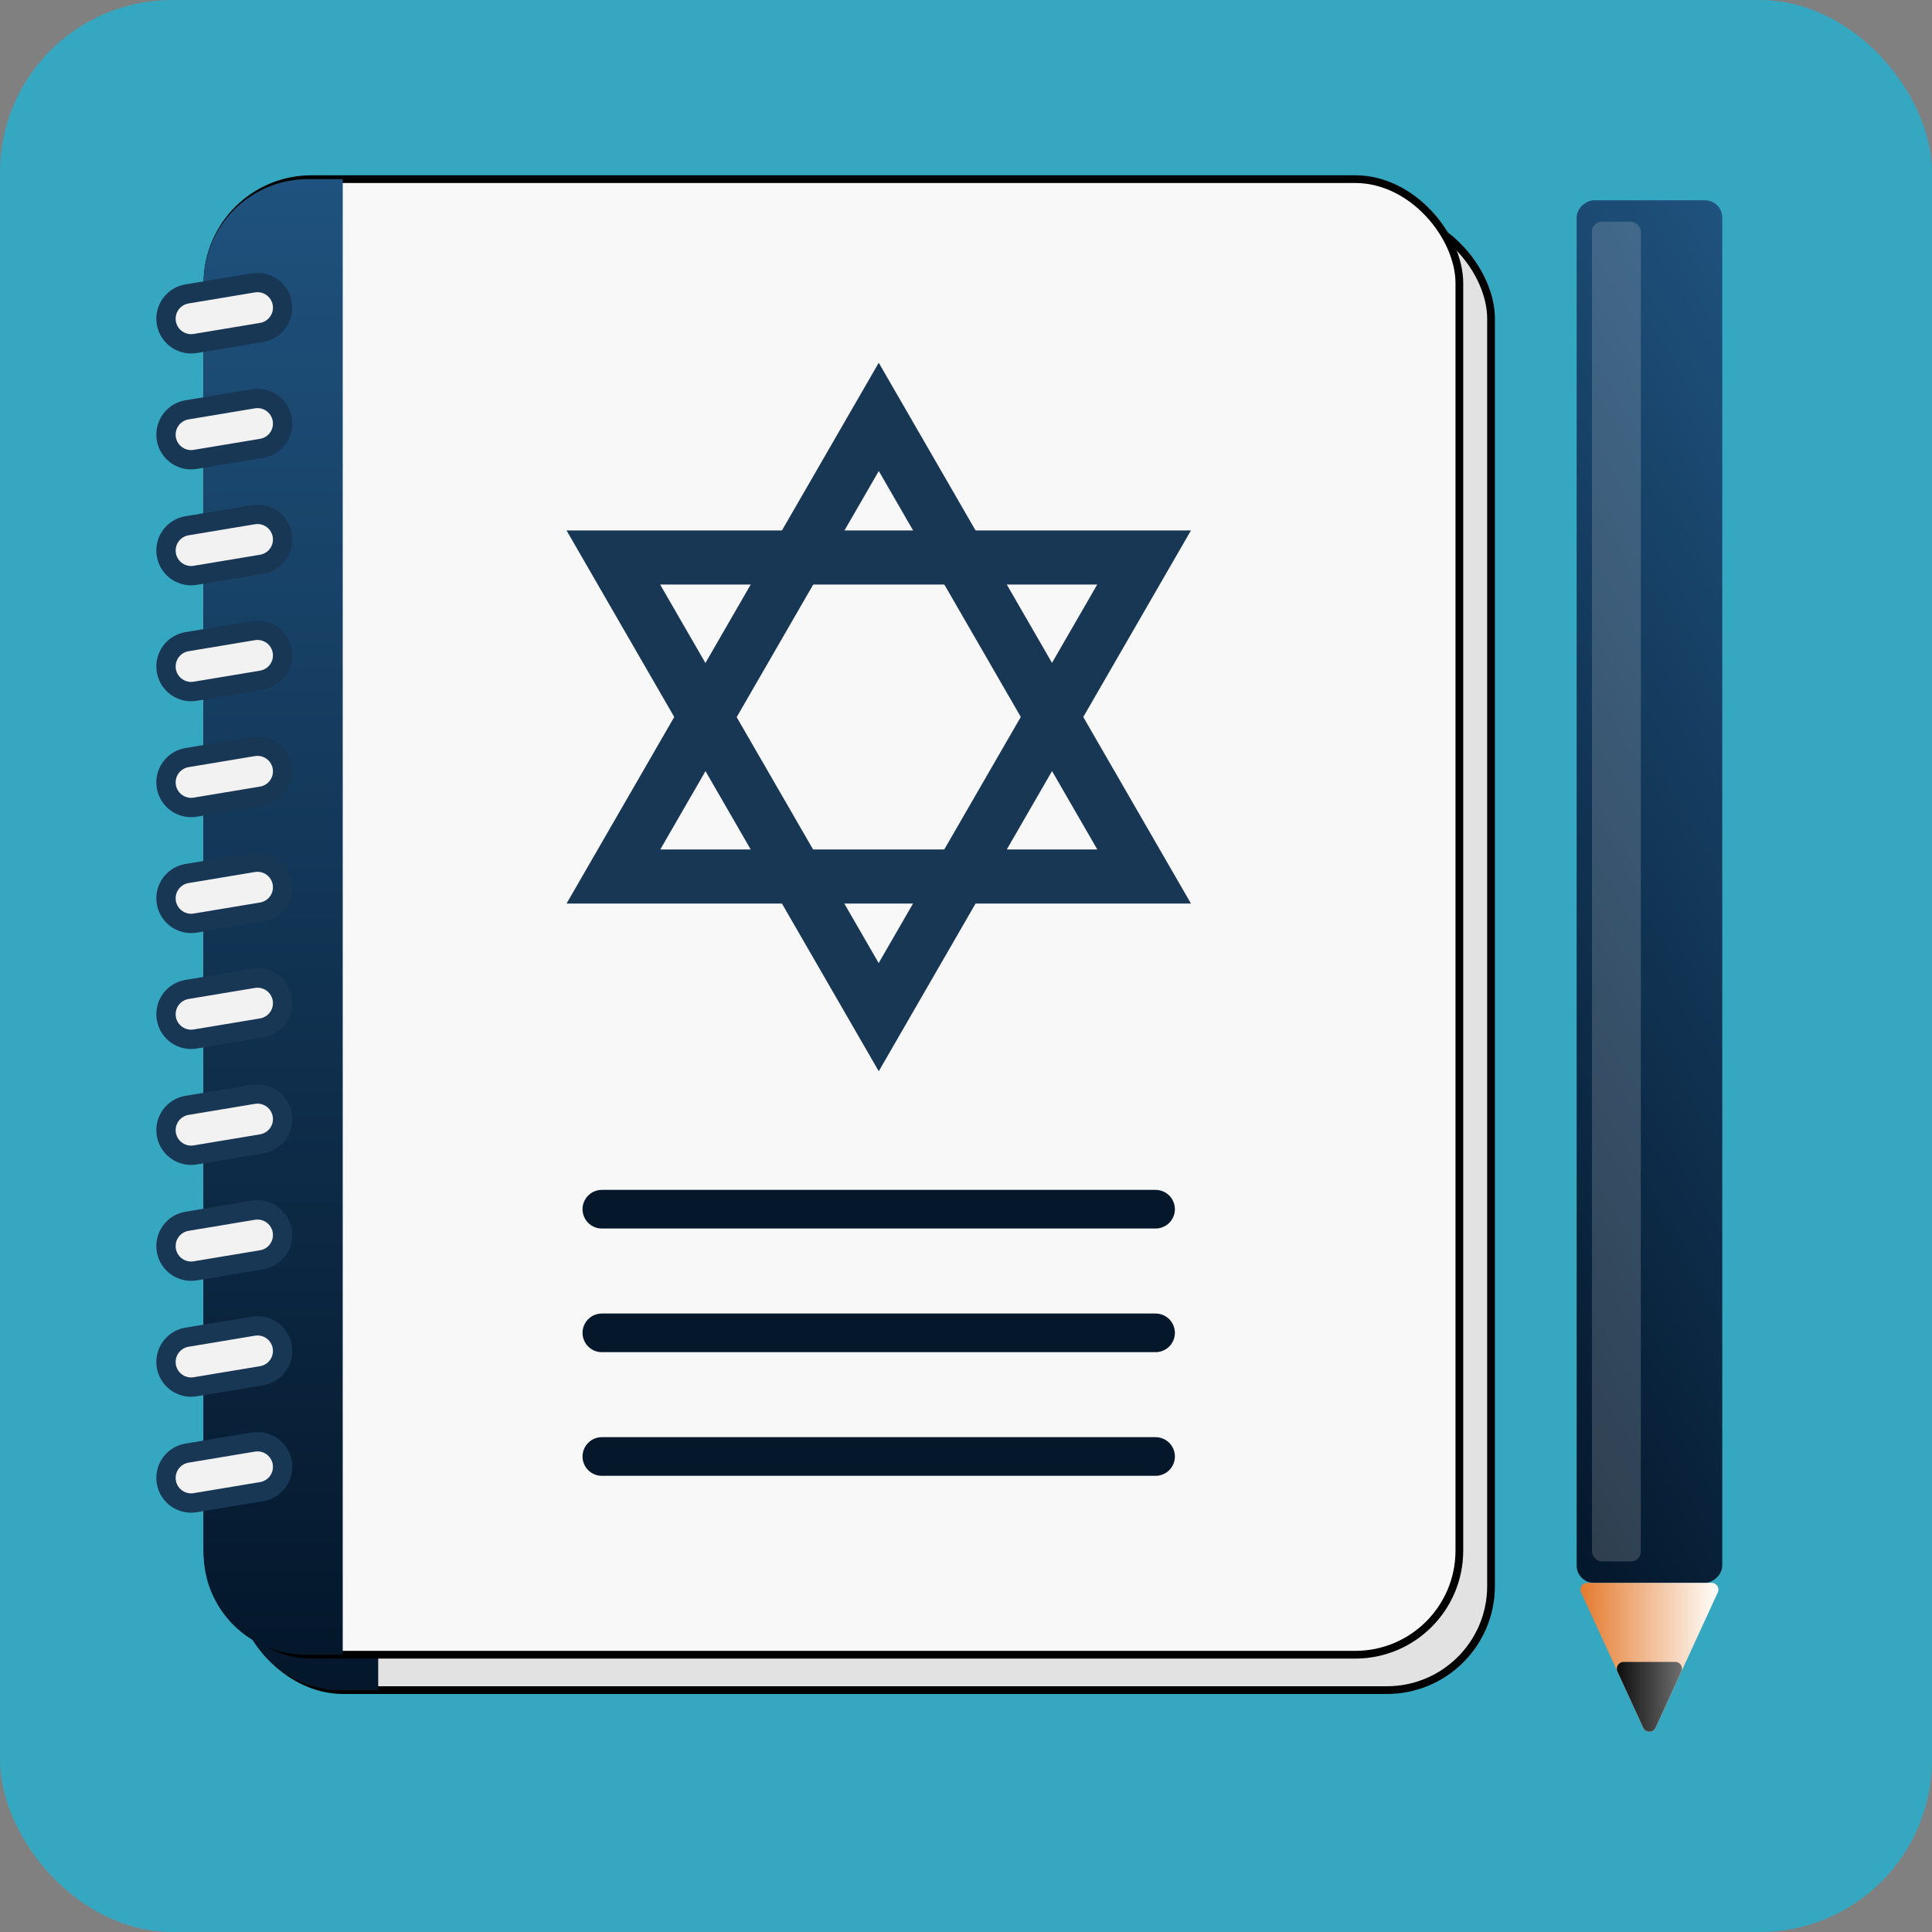 <?xml version="1.0" encoding="UTF-8"?>
<svg xmlns="http://www.w3.org/2000/svg" xmlns:xlink="http://www.w3.org/1999/xlink" viewBox="0 0 250 250">
  <rect x="0" y="0" width="250" height="250" fill="#808080" stroke="none"/>
  <defs>
    <style>
      .cls-1 {
        stroke: #f2f2f2;
        stroke-width: 4px;
      }

      .cls-1, .cls-2, .cls-3, .cls-4, .cls-5 {
        stroke-miterlimit: 10;
      }

      .cls-1, .cls-4, .cls-5 {
        fill: none;
        stroke-linecap: round;
      }

      .cls-6 {
        fill: url(#linear-gradient);
      }

      .cls-6, .cls-7, .cls-8, .cls-9, .cls-10, .cls-11, .cls-12, .cls-13, .cls-14, .cls-15 {
        stroke-width: 0px;
      }

      .cls-7 {
        fill: #36a7c1;
      }

      .cls-2, .cls-3 {
        stroke: #000;
      }

      .cls-2, .cls-9 {
        fill: #e2e2e2;
      }

      .cls-8 {
        fill: #183755;
      }

      .cls-3 {
        fill: #f8f8f8;
      }

      .cls-9 {
        opacity: .19;
      }

      .cls-10 {
        fill: #000;
      }

      .cls-11 {
        fill: url(#linear-gradient-4);
      }

      .cls-12 {
        fill: url(#linear-gradient-2);
      }

      .cls-13 {
        fill: url(#linear-gradient-3);
      }

      .cls-14 {
        fill: url(#linear-gradient-5);
      }

      .cls-4 {
        stroke: #04172b;
        stroke-width: 5px;
      }

      .cls-15 {
        fill: #fff;
      }

      .cls-5 {
        stroke: #183755;
        stroke-width: 9px;
      }
    </style>
    <linearGradient id="linear-gradient" x1="39.94" y1="218.71" x2="39.94" y2="27.76" gradientUnits="userSpaceOnUse">
      <stop offset="0" stop-color="#04172b"/>
      <stop offset="1" stop-color="#1f527e"/>
    </linearGradient>
    <linearGradient id="linear-gradient-2" x1="35.35" y1="214.12" x2="35.35" y2="23.18" xlink:href="#linear-gradient"/>
    <linearGradient id="linear-gradient-3" x1="143.91" y1="108.06" x2="248.04" y2="108.06" gradientTransform="translate(209.04 -108.37) rotate(60)" xlink:href="#linear-gradient"/>
    <linearGradient id="linear-gradient-4" x1="204.51" y1="201.38" x2="222.37" y2="201.38" gradientTransform="translate(0 296.65) scale(1 -.41)" gradientUnits="userSpaceOnUse">
      <stop offset="0" stop-color="#e47a2e"/>
      <stop offset="1" stop-color="#fffffd"/>
    </linearGradient>
    <linearGradient id="linear-gradient-5" x1="209.22" y1="188.84" x2="217.66" y2="188.84" gradientTransform="translate(0 296.65) scale(1 -.41)" gradientUnits="userSpaceOnUse">
      <stop offset="0" stop-color="#0d0d0d"/>
      <stop offset="1" stop-color="#707070"/>
    </linearGradient>
  </defs>
  <g id="Background">
    <rect class="cls-7" width="250" height="250" rx="22.29" ry="22.29"/>
  </g>
  <g id="Layer_4" data-name="Layer 4">
    <rect class="cls-2" x="30.94" y="27.76" width="162" height="190.94" rx="13.47" ry="13.47"/>
    <path class="cls-6" d="M44.41,27.76h4.53v190.94h-4.85c-7.26,0-13.15-5.89-13.15-13.15V41.24c0-7.43,6.04-13.47,13.47-13.47Z"/>
    <g id="Layer_6" data-name="Layer 6">
      <g>
        <path class="cls-15" d="M107.84,87.77h11.73v12.47h-11.73v-12.47ZM115.62,89.96c.3-.16.58-.31.89-.36.25-.05.5-.08.75-.1.15,0,.3.03.45.06.28.04.53.14.77.3.12.08.24.15.36.24-.02-.05-.04-.09-.07-.12-.02-.04-.06-.07-.08-.11-.3-.47-.7-.87-1.15-1.19-.27-.19-.56-.34-.86-.48-.39-.18-.81-.26-1.24-.31-.43-.05-.87-.05-1.3.05-.21.05-.43.1-.64.15-.44.11-.83.31-1.21.54-.19.11-.38.23-.55.38-.27.23-.53.47-.77.74-.2.23-.37.5-.55.75-.1.14-.16.3-.25.46-.19-.05-.32-.19-.45-.31-.22-.2-.42-.43-.63-.63-.11-.11-.25-.07-.3.08-.01.04-.02.07-.02.11,0,.35-.02.7.04,1.05.08.48.21.94.32,1.41.01.04,0,.11-.02.14-.13.17-.2.37-.21.59-.02.37.07.72.2,1.07.05.13.13.25.02.39-.03.04-.02.12-.04.17-.01.04-.02.09-.05.12-.2.21-.41.42-.62.61-.13.12-.29.21-.43.31-.06.04-.1.09-.05.16.04.05.08.1.14.12.3.13.6.2.93.1.04-.01.1,0,.14.03.2.1.39.22.62.23.07,0,.14,0,.21,0,.04,0,.08,0,.1.03.16.14.35.17.55.19.03,0,.07,0,.1,0-.02.04-.04.06-.07.08-.16.1-.32.19-.48.29-.13.08-.17.19-.12.3.04.08.25.19.33.16.23-.07.42-.19.59-.36.07-.07.11-.18.25-.17.5.04.97-.06,1.37-.38.15-.12.3-.26.41-.41.14-.19.24-.4.35-.6.03-.05.04-.07.1-.04.22.09.36.26.45.47.3.71.2,1.39-.22,2.02-.21.31-.47.57-.77.79-.37.28-.77.5-1.2.69-.19.08-.38.15-.57.22-.11.04-.22.08-.35.14.62,0,1.2,0,1.78-.14.26-.06.51-.11.77-.16.36-.08.71-.19,1.05-.35.18-.08.35-.15.53-.24.11-.05.21-.11.31-.17.27-.19.54-.38.79-.59.19-.16.37-.35.53-.55.26-.32.47-.68.63-1.06.2-.46.32-.94.3-1.45-.02-.76-.29-1.42-.76-2-.07-.09-.14-.17-.21-.26,0-.01.01-.02.02-.03.1.02.2.03.29.07.33.16.59.41.81.7.26.35.4.73.42,1.17.04.76-.21,1.45-.54,2.12-.08.15-.16.3-.25.45.08-.06.16-.12.23-.19.29-.34.58-.68.85-1.04.29-.37.51-.79.67-1.22.33-.87.47-1.78.43-2.71-.02-.55-.17-1.06-.54-1.49-.34-.39-.75-.68-1.23-.86-.41-.16-.84-.23-1.29-.21-.26.01-.51.03-.8.05Z"/>
        <path class="cls-10" d="M115.62,89.96c.28-.02.54-.04.8-.05.44-.02.88.05,1.29.21.48.18.89.47,1.23.86.37.43.52.94.54,1.49.04.93-.1,1.84-.43,2.71-.17.44-.39.85-.67,1.22-.27.35-.56.7-.85,1.04-.06.07-.14.13-.23.19.08-.15.17-.3.25-.45.33-.67.58-1.36.54-2.12-.02-.43-.16-.82-.42-1.17-.22-.29-.48-.54-.81-.7-.09-.04-.19-.05-.29-.07,0,.01-.01.02-.02.03.07.09.14.17.21.26.48.58.74,1.24.76,2,.01.51-.11.99-.3,1.45-.16.38-.37.74-.63,1.06-.16.2-.34.39-.53.55-.25.21-.52.4-.79.59-.1.07-.2.12-.31.17-.17.08-.35.16-.53.24-.34.15-.69.27-1.05.35-.26.06-.52.1-.77.16-.58.13-1.16.13-1.78.14.14-.05.24-.1.35-.14.19-.07.38-.14.57-.22.43-.18.83-.41,1.2-.69.3-.22.56-.48.77-.79.42-.63.53-1.31.22-2.02-.09-.21-.23-.38-.45-.47-.06-.02-.07,0-.1.04-.11.2-.22.42-.35.6-.11.16-.26.29-.41.41-.4.32-.87.42-1.37.38-.14-.01-.18.1-.25.17-.17.17-.36.29-.59.36-.09.03-.3-.08-.33-.16-.05-.11-.01-.21.12-.3.16-.1.32-.2.48-.29.03-.02.05-.04.07-.08-.03,0-.07,0-.1,0-.2-.02-.39-.05-.55-.19-.02-.02-.07-.03-.1-.03-.07,0-.14,0-.21,0-.23,0-.42-.13-.62-.23-.04-.02-.1-.04-.14-.03-.32.1-.63.03-.93-.1-.05-.02-.1-.08-.14-.12-.05-.06-.01-.12.05-.16.14-.1.3-.19.43-.31.22-.19.42-.4.62-.61.03-.03.04-.08.05-.12.01-.06,0-.13.04-.17.1-.14.02-.27-.02-.39-.12-.35-.22-.7-.2-1.07.01-.22.08-.41.21-.59.03-.03.03-.1.02-.14-.11-.47-.24-.94-.32-1.41-.05-.34-.03-.7-.04-1.05,0-.04,0-.07.02-.11.05-.15.18-.19.3-.08.21.21.42.43.63.63.13.12.26.25.45.31.08-.16.15-.32.25-.46.17-.26.34-.52.55-.75.23-.26.5-.5.77-.74.17-.14.36-.26.55-.38.38-.23.77-.43,1.21-.54.21-.05.42-.1.64-.15.43-.1.86-.1,1.3-.05.42.05.85.13,1.24.31.3.14.59.29.86.48.46.32.85.71,1.15,1.19.02.04.06.07.08.11.02.04.04.08.07.12-.13-.08-.24-.16-.36-.24-.24-.15-.49-.25-.77-.3-.15-.02-.3-.07-.45-.06-.25.01-.5.05-.75.1-.32.06-.59.21-.89.36ZM111.26,94.65s.02-.01.03-.02c-.05-.11-.08-.22-.15-.31-.24-.34-.49-.68-.83-.93-.3-.21-.67-.17-.76.24-.04.17-.03.35,0,.52.08.43.33.78.63,1.09.18.2.4.37.6.55.07.06.14.11.2.18.1.12.12.26.04.41.05.02.08.03.09.04.13-.19.25-.36.36-.54.06-.1.1-.23.11-.34.02-.14-.04-.21-.17-.26-.12-.05-.25-.1-.36-.17-.16-.11-.31-.23-.44-.37-.07-.08-.11-.2-.13-.31-.03-.13.05-.2.18-.16.08.02.15.07.22.12.13.09.26.18.38.27ZM109.92,96.38c-.02.14.07.18.13.24.18.17.38.29.64.29.07,0,.14-.03.2-.05-.13-.08-.27-.11-.37-.19-.12-.09-.22-.18-.38-.2-.07-.01-.14-.06-.22-.1Z"/>
        <path class="cls-15" d="M111.26,94.65c-.13-.09-.25-.18-.38-.27-.07-.05-.14-.09-.22-.12-.12-.04-.21.03-.18.16.03.11.06.23.13.31.13.14.28.26.44.37.11.07.24.12.36.17.13.06.19.12.17.26-.02.12-.06.24-.11.34-.1.18-.23.35-.36.54,0,0-.04-.02-.09-.04.07-.15.06-.29-.04-.41-.06-.07-.13-.12-.2-.18-.2-.18-.41-.35-.6-.55-.29-.31-.54-.66-.63-1.09-.03-.17-.04-.35,0-.52.09-.41.46-.45.76-.24.35.25.59.59.83.93.07.09.1.21.15.31,0,0-.02.01-.03.02Z"/>
        <path class="cls-15" d="M109.92,96.38c.08.04.15.08.22.1.15.03.26.11.38.2.1.08.24.11.37.19-.07.02-.14.05-.2.05-.25,0-.46-.12-.64-.29-.06-.06-.15-.1-.13-.24Z"/>
      </g>
    </g>
    <rect class="cls-3" x="26.84" y="23.18" width="162" height="190.94" rx="13.47" ry="13.47"/>
    <path class="cls-12" d="M39.82,23.18h4.53v190.94h-4.85c-7.26,0-13.15-5.89-13.15-13.15V36.65c0-7.43,6.04-13.47,13.47-13.47Z"/>
  </g>
  <g id="Ringlet">
    <g>
      <g>
        <line class="cls-5" x1="33.32" y1="189.81" x2="24.73" y2="191.24"/>
        <line class="cls-1" x1="33.32" y1="189.81" x2="24.73" y2="191.24"/>
      </g>
      <g>
        <line class="cls-5" x1="33.32" y1="174.81" x2="24.73" y2="176.24"/>
        <line class="cls-1" x1="33.32" y1="174.81" x2="24.73" y2="176.24"/>
      </g>
      <g>
        <line class="cls-5" x1="33.32" y1="159.81" x2="24.73" y2="161.24"/>
        <line class="cls-1" x1="33.32" y1="159.81" x2="24.73" y2="161.24"/>
      </g>
      <g>
        <line class="cls-5" x1="33.32" y1="144.81" x2="24.73" y2="146.24"/>
        <line class="cls-1" x1="33.32" y1="144.81" x2="24.73" y2="146.24"/>
      </g>
      <g>
        <line class="cls-5" x1="33.32" y1="129.81" x2="24.73" y2="131.24"/>
        <line class="cls-1" x1="33.32" y1="129.81" x2="24.73" y2="131.24"/>
      </g>
      <g>
        <line class="cls-5" x1="33.32" y1="114.81" x2="24.73" y2="116.24"/>
        <line class="cls-1" x1="33.32" y1="114.81" x2="24.73" y2="116.24"/>
      </g>
      <g>
        <line class="cls-5" x1="33.32" y1="99.81" x2="24.73" y2="101.24"/>
        <line class="cls-1" x1="33.32" y1="99.81" x2="24.73" y2="101.24"/>
      </g>
      <g>
        <line class="cls-5" x1="33.32" y1="84.81" x2="24.73" y2="86.24"/>
        <line class="cls-1" x1="33.32" y1="84.81" x2="24.73" y2="86.24"/>
      </g>
      <g>
        <line class="cls-5" x1="33.32" y1="69.81" x2="24.73" y2="71.24"/>
        <line class="cls-1" x1="33.32" y1="69.81" x2="24.73" y2="71.24"/>
      </g>
      <g>
        <line class="cls-5" x1="33.32" y1="54.81" x2="24.73" y2="56.24"/>
        <line class="cls-1" x1="33.32" y1="54.81" x2="24.73" y2="56.24"/>
      </g>
      <g>
        <line class="cls-5" x1="33.32" y1="39.81" x2="24.73" y2="41.24"/>
        <line class="cls-1" x1="33.32" y1="39.81" x2="24.73" y2="41.24"/>
      </g>
    </g>
    <g>
      <rect class="cls-13" x="123.99" y="105.96" width="178.9" height="18.84" rx="2.23" ry="2.23" transform="translate(98.06 328.81) rotate(-90)"/>
      <g>
        <path class="cls-11" d="M212.64,223.56l-8.05-17.5c-.27-.58.16-1.24.79-1.24h16.11c.64,0,1.06.66.79,1.24l-8.05,17.5c-.31.68-1.28.68-1.59,0Z"/>
        <path class="cls-14" d="M212.64,223.56l-3.34-7.27c-.27-.58.16-1.24.79-1.24h6.69c.64,0,1.06.66.79,1.24l-3.34,7.27c-.31.68-1.28.68-1.59,0Z"/>
      </g>
    </g>
    <g>
      <path class="cls-8" d="M113.71,60.94l28.28,48.98h-56.55l28.28-48.98M113.71,46.94l-40.4,69.98h80.8l-40.4-69.98h0Z"/>
      <path class="cls-8" d="M141.98,75.64l-28.28,48.98-28.28-48.98h56.55M154.11,68.64h-80.8l40.4,69.98,40.4-69.98h0Z"/>
    </g>
    <rect class="cls-9" x="206" y="28.69" width="6.32" height="173.36" rx="1.27" ry="1.27"/>
  </g>
  <g id="Page_Lines" data-name="Page Lines">
    <g>
      <line class="cls-4" x1="77.88" y1="188.47" x2="149.53" y2="188.47"/>
      <line class="cls-4" x1="77.88" y1="172.47" x2="149.53" y2="172.47"/>
      <line class="cls-4" x1="77.88" y1="156.47" x2="149.53" y2="156.47"/>
    </g>
  </g>
</svg>
